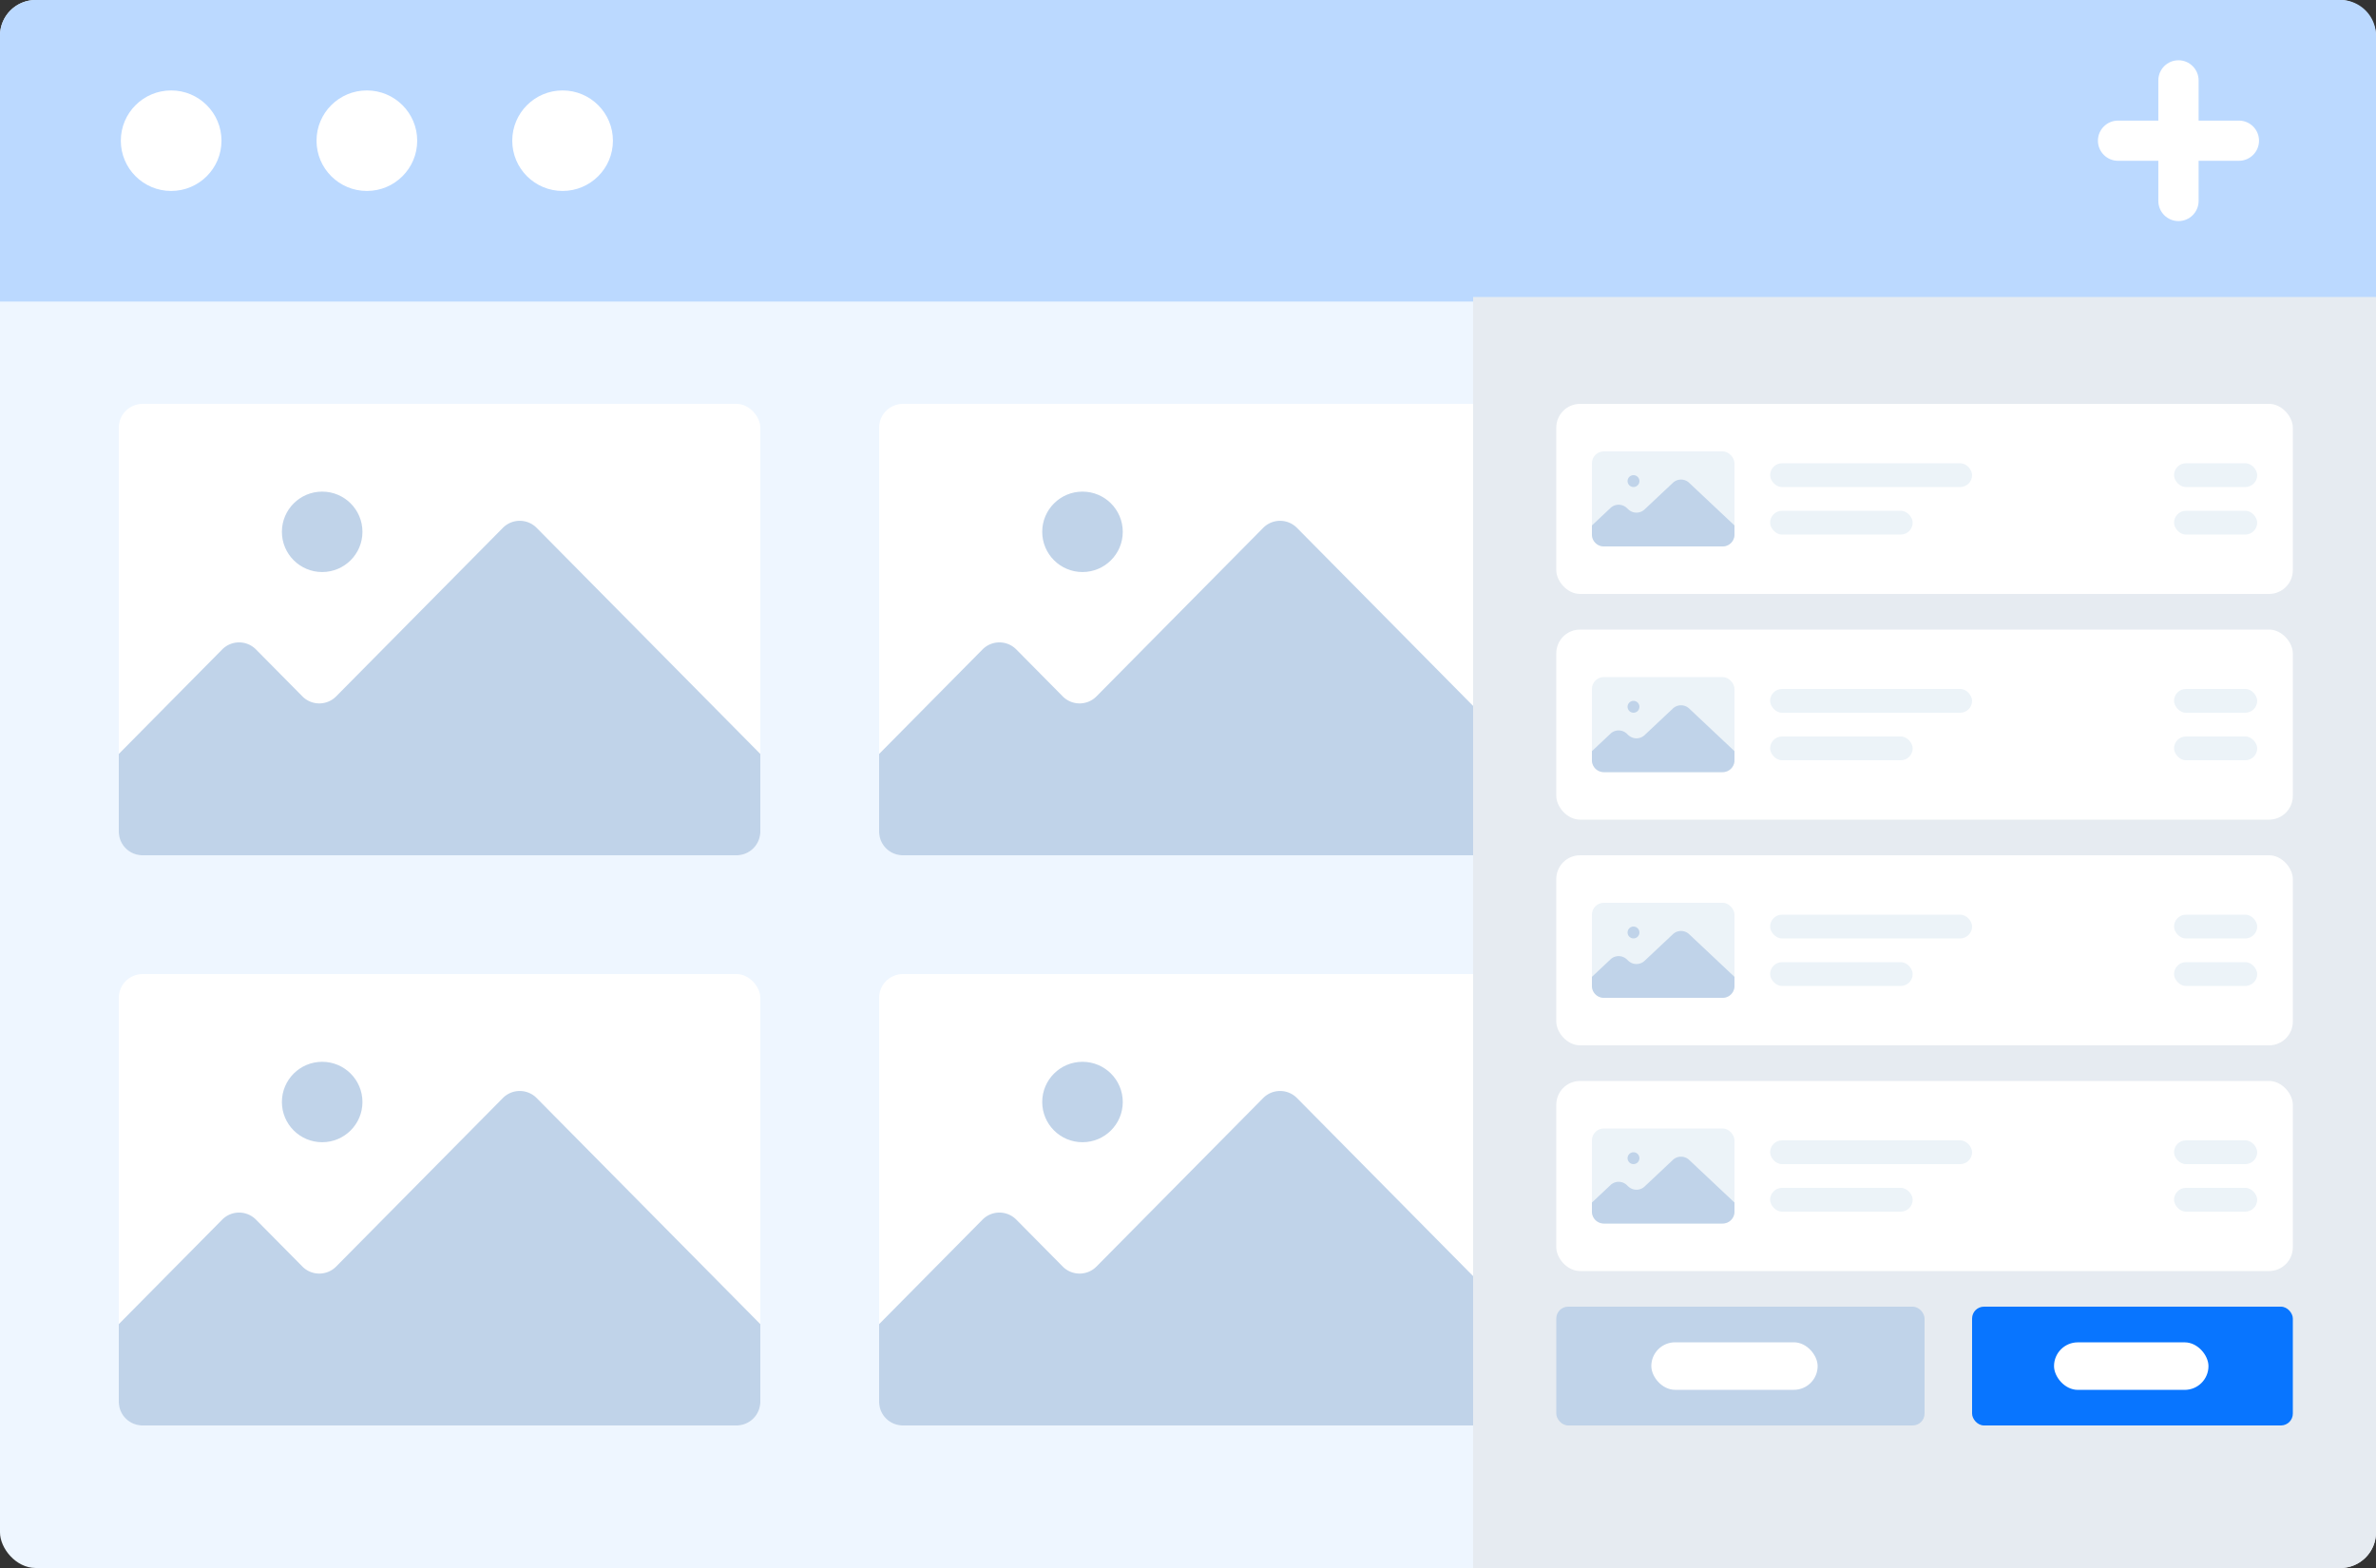 <svg xmlns="http://www.w3.org/2000/svg" width="200" height="132" fill="none"><rect width="100%" height="100%" fill="#333333" stroke="none"/><style><![CDATA[.B{fill:#fff}.C{fill:#c0d3e9}.D{fill:#ecf3f8}]]></style><rect width="200" height="131.999" rx="3" fill="#eef6ff"/><path d="M0 3a3 3 0 0 1 3-3h194a3 3 0 0 1 3 3v22.384H0V3z" fill="#bbd9ff"/><g class="B"><ellipse cx="14.407" cy="11.844" rx="4.237" ry="4.231"/><ellipse cx="30.881" cy="11.844" rx="4.237" ry="4.231"/><ellipse cx="47.356" cy="11.844" rx="4.237" ry="4.231"/><path fill-rule="evenodd" d="M185.068 6.769c0-.936-.759-1.695-1.695-1.695s-1.695.759-1.695 1.695v3.383h-3.392c-.935 0-1.693.758-1.693 1.692s.758 1.692 1.693 1.692h3.392v3.381c0 .936.759 1.695 1.695 1.695s1.695-.759 1.695-1.695v-3.381h3.392c.935 0 1.693-.758 1.693-1.692s-.758-1.692-1.693-1.692h-3.392V6.769z"/><rect x="10" y="34" width="54" height="38" rx="2"/></g><g class="C"><ellipse cx="27.119" cy="44.771" rx="3.39" ry="3.385"/><path d="M18.703 54.673L10 63.471V70a2 2 0 0 0 2 2h50a2 2 0 0 0 2-2v-6.529L45.172 44.437a2 2 0 0 0-2.844 0L28.297 58.622a2 2 0 0 1-2.844 0l-3.906-3.949a2 2 0 0 0-2.844 0z"/></g><rect x="74" y="34" width="54" height="38" rx="2" class="B"/><g class="C"><ellipse cx="91.119" cy="44.771" rx="3.39" ry="3.385"/><path d="M82.703 54.673L74 63.471V70a2 2 0 0 0 2 2h50a2 2 0 0 0 2-2v-6.529l-18.828-19.033a2 2 0 0 0-2.844 0L92.297 58.622a2 2 0 0 1-2.844 0l-3.906-3.949a2 2 0 0 0-2.844 0z"/></g><rect x="10" y="82" width="54" height="38" rx="2" class="B"/><g class="C"><ellipse cx="27.119" cy="92.771" rx="3.39" ry="3.385"/><path d="M18.703 102.673L10 111.471V118a2 2 0 0 0 2 2h50a2 2 0 0 0 2-2v-6.529L45.172 92.437a2 2 0 0 0-2.844 0l-14.031 14.184a2 2 0 0 1-2.844 0l-3.906-3.948a2 2 0 0 0-2.844 0z"/></g><rect x="74" y="82" width="54" height="38" rx="2" class="B"/><g class="C"><ellipse cx="91.119" cy="92.771" rx="3.39" ry="3.385"/><path d="M82.703 102.673L74 111.471V118a2 2 0 0 0 2 2h50a2 2 0 0 0 2-2v-6.529l-18.828-19.034a2 2 0 0 0-2.844 0l-14.031 14.184a2 2 0 0 1-2.844 0l-3.906-3.948a2 2 0 0 0-2.844 0z"/></g><path d="M124 25h76v104a3 3 0 0 1-3 3h-73V25z" fill="#e6ebf1"/><rect x="131" y="34" width="62" height="16" rx="2" class="B"/><rect x="134" y="38" width="12" height="8" rx="1" class="D"/><g class="C"><path d="M135.565 42.763L134 44.235V45a1 1 0 0 0 1 1h10a1 1 0 0 0 1-1v-.765l-3.815-3.59a1 1 0 0 0-1.37 0l-2.38 2.239a1 1 0 0 1-1.37 0l-.13-.122a1 1 0 0 0-1.37 0z"/><circle cx="137.5" cy="40.5" r=".5"/></g><g class="D"><rect x="149" y="39" width="17" height="2" rx="1"/><rect x="149" y="43" width="12" height="2" rx="1"/><rect x="183" y="39" width="7" height="2" rx="1"/><rect x="183" y="43" width="7" height="2" rx="1"/></g><rect x="131" y="53" width="62" height="16" rx="2" class="B"/><rect x="134" y="57" width="12" height="8" rx="1" class="D"/><g class="C"><path d="M135.565 61.763L134 63.235V64a1 1 0 0 0 1 1h10a1 1 0 0 0 1-1v-.765l-3.815-3.59a1 1 0 0 0-1.37 0l-2.38 2.239a1 1 0 0 1-1.37 0l-.13-.122a1 1 0 0 0-1.37 0z"/><circle cx="137.5" cy="59.5" r=".5"/></g><g class="D"><rect x="149" y="58" width="17" height="2" rx="1"/><rect x="149" y="62" width="12" height="2" rx="1"/><rect x="183" y="58" width="7" height="2" rx="1"/><rect x="183" y="62" width="7" height="2" rx="1"/></g><rect x="131" y="72" width="62" height="16" rx="2" class="B"/><rect x="134" y="76" width="12" height="8" rx="1" class="D"/><g class="C"><path d="M135.565 80.763L134 82.235V83a1 1 0 0 0 1 1h10a1 1 0 0 0 1-1v-.765l-3.815-3.59a1 1 0 0 0-1.37 0l-2.38 2.239a1 1 0 0 1-1.37 0l-.13-.122a1 1 0 0 0-1.37 0z"/><circle cx="137.5" cy="78.5" r=".5"/></g><g class="D"><rect x="149" y="77" width="17" height="2" rx="1"/><rect x="149" y="81" width="12" height="2" rx="1"/><rect x="183" y="77" width="7" height="2" rx="1"/><rect x="183" y="81" width="7" height="2" rx="1"/></g><rect x="131" y="91" width="62" height="16" rx="2" class="B"/><rect x="134" y="95" width="12" height="8" rx="1" class="D"/><g class="C"><path d="M135.565 99.763L134 101.235V102a1 1 0 0 0 1 1h10a1 1 0 0 0 1-1v-.765l-3.815-3.59a1 1 0 0 0-1.37 0l-2.38 2.239a1 1 0 0 1-1.37 0l-.13-.122a1 1 0 0 0-1.37 0z"/><circle cx="137.5" cy="97.5" r=".5"/></g><g class="D"><rect x="149" y="96" width="17" height="2" rx="1"/><rect x="149" y="100" width="12" height="2" rx="1"/><rect x="183" y="96" width="7" height="2" rx="1"/><rect x="183" y="100" width="7" height="2" rx="1"/></g><rect x="131" y="110" width="31" height="10" rx="1" class="C"/><rect x="139" y="113" width="14" height="4" rx="2" class="B"/><rect x="166" y="110" width="27" height="10" rx="1" fill="#0875ff"/><rect x="172.898" y="113.004" width="13" height="4" rx="2" class="B"/></svg>
